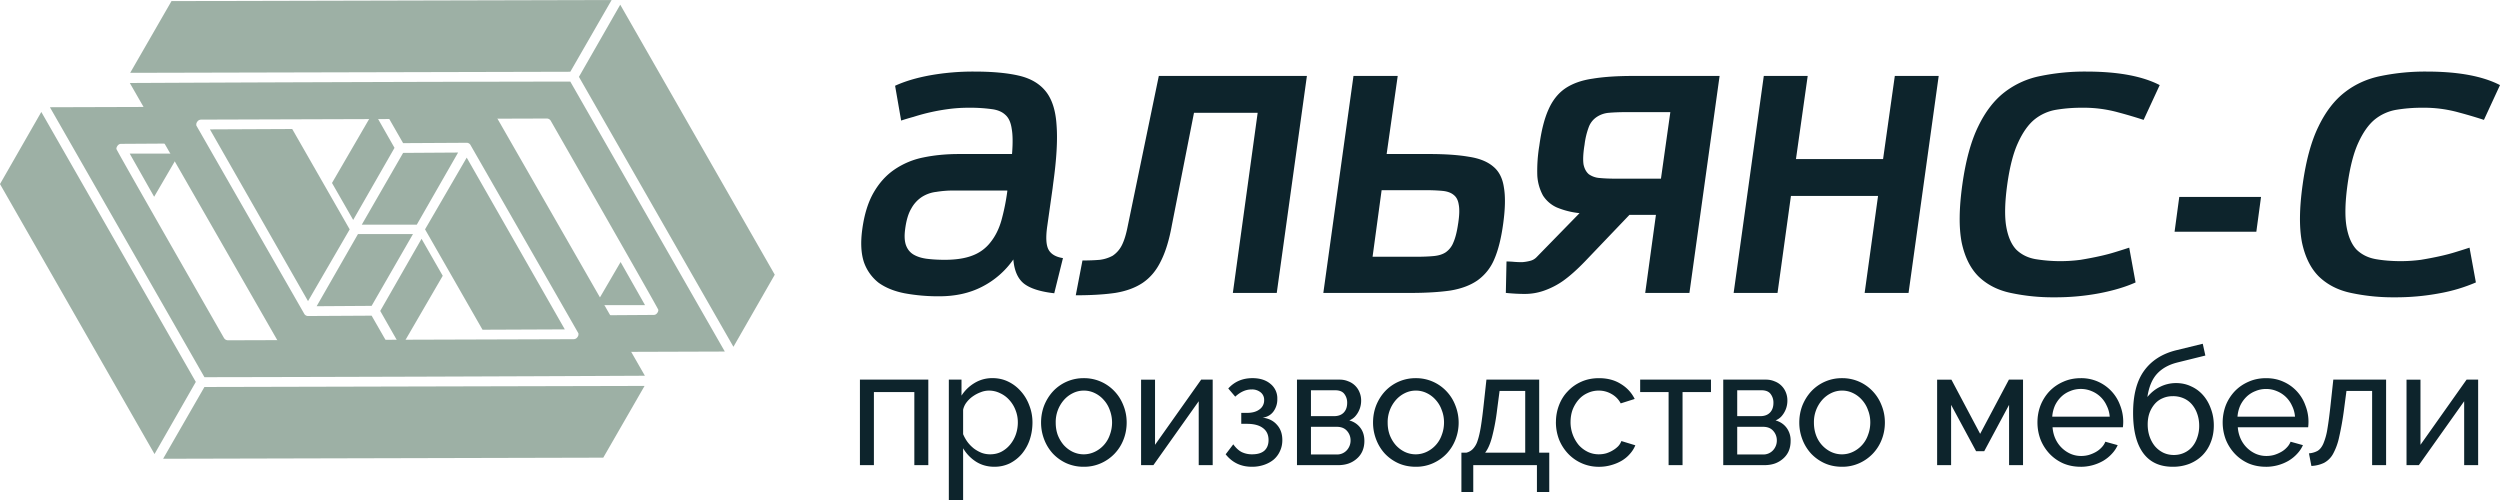<svg width="105" height="21" fill="none" xmlns="http://www.w3.org/2000/svg"><path d="M44.278 12.317c-.591-.067-1.018-.204-1.28-.412-.254-.208-.4-.544-.437-1.008a3.592 3.592 0 01-1.322 1.15c-.517.265-1.112.397-1.788.397a7.736 7.736 0 01-1.463-.127c-.432-.086-.793-.232-1.084-.44a1.883 1.883 0 01-.619-.866c-.122-.37-.145-.828-.07-1.377.084-.624.244-1.14.478-1.547.235-.407.526-.729.873-.965a3.3 3.3 0 011.224-.511c.46-.095.957-.142 1.492-.142h2.223c.037-.454.033-.809-.014-1.064-.038-.265-.127-.46-.267-.582-.141-.133-.338-.213-.591-.242a6.665 6.665 0 00-.957-.056c-.282 0-.563.018-.845.056a8.447 8.447 0 00-1.463.327c-.207.057-.38.109-.52.156l-.254-1.462c.413-.19.905-.336 1.477-.44a10.304 10.304 0 011.844-.156c.76 0 1.383.057 1.871.17.498.114.877.336 1.14.667.263.331.413.805.45 1.42.047.615 0 1.424-.14 2.427l-.028.227-.225 1.59c-.066.463-.047.79.056.979.103.189.305.307.605.354l-.366 1.477zm-1.97-4.315H40.07a4.49 4.49 0 00-.746.057 1.43 1.43 0 00-.605.213 1.36 1.36 0 00-.45.496c-.123.208-.207.497-.254.866-.038.284-.023.511.042.681.066.17.174.298.324.384.15.085.333.142.549.17.225.028.473.043.745.043.479 0 .873-.062 1.182-.185a1.71 1.71 0 00.746-.554c.197-.246.347-.544.45-.894a9.04 9.04 0 00.254-1.249v-.028zm9.472 4.3l1.042-7.565h-2.674L49.22 9.45c-.112.624-.267 1.13-.464 1.518-.188.388-.44.691-.76.909-.31.208-.694.35-1.154.425-.46.067-1.013.1-1.66.1l.281-1.462c.282 0 .525-.01.732-.028a1.53 1.53 0 00.535-.17 1.14 1.14 0 00.38-.427c.103-.198.187-.468.253-.809L48.67 3.19h6.22l-1.266 9.112H51.78zm9.47-2.966c.048-.322.052-.572.015-.752-.028-.18-.099-.312-.211-.398-.113-.094-.272-.151-.479-.17a7.857 7.857 0 00-.732-.028h-1.815l-.38 2.796h1.816c.29 0 .539-.01.745-.029.207-.019.376-.07.507-.156a.895.895 0 00.324-.411c.084-.19.15-.445.197-.767l.014-.085zm-5.67 2.966l1.266-9.112h1.858l-.465 3.279h1.787c.666 0 1.22.038 1.66.114.442.066.784.203 1.028.411.244.199.394.492.45.88.066.379.057.88-.028 1.505-.084.624-.21 1.13-.38 1.518a2.063 2.063 0 01-.703.88c-.3.208-.68.35-1.14.426-.46.066-1.023.1-1.689.1H55.58zm13.519 0l.45-3.278h-1.112l-1.871 1.958c-.338.35-.648.625-.93.824a3.3 3.3 0 01-.815.411 2.413 2.413 0 01-.774.128c-.253 0-.52-.014-.802-.043l.028-1.32c.094 0 .197.005.31.015.121.01.239.014.351.014.122-.01.235-.029.338-.057a.555.555 0 00.253-.142l1.816-1.86a3.364 3.364 0 01-.957-.24 1.349 1.349 0 01-.577-.497 1.995 1.995 0 01-.24-.838 6.4 6.4 0 01.085-1.263c.084-.624.211-1.126.38-1.504.169-.388.403-.686.704-.894.309-.209.694-.346 1.153-.412.46-.076 1.023-.114 1.689-.114h3.645l-1.267 9.112H69.1zm-2.561-6.145c-.047.321-.057.572-.029.752.038.18.113.317.226.412a.901.901 0 00.464.156c.197.019.445.028.746.028h1.815l.394-2.796h-1.815c-.3 0-.554.01-.76.028a1.077 1.077 0 00-.507.17.88.88 0 00-.337.412 3.19 3.19 0 00-.183.753l-.014.085zm11.777 6.145l.563-4.073h-3.659l-.563 4.073h-1.843l1.266-9.112h1.844l-.493 3.492h3.659l.493-3.492h1.843l-1.266 9.112h-1.844zm11.38-.44c-.423.19-.93.341-1.52.455a9.91 9.91 0 01-1.872.17 8.463 8.463 0 01-1.857-.185c-.535-.113-.98-.34-1.337-.68-.347-.341-.587-.82-.718-1.434-.122-.625-.112-1.439.028-2.442.141-1.003.362-1.812.662-2.427.3-.624.67-1.107 1.111-1.447a3.597 3.597 0 011.52-.682 9.258 9.258 0 011.914-.184c1.323 0 2.35.19 3.082.568l-.676 1.461a20.21 20.21 0 00-1.055-.312 5.437 5.437 0 00-1.534-.198 6.52 6.52 0 00-1.084.085 1.964 1.964 0 00-.914.411c-.263.218-.493.544-.69.98-.197.425-.347 1.007-.45 1.745-.103.748-.117 1.34-.042 1.775.075.425.215.747.422.965.216.208.483.34.802.397a6.482 6.482 0 001.9.029c.29-.048.563-.1.816-.157a7.89 7.89 0 00.69-.184c.215-.066.393-.123.534-.17l.267 1.461zm1.637-2.129l.197-1.461h3.434l-.197 1.461h-3.434zm12.655 2.129a6.93 6.93 0 01-1.52.455 9.91 9.91 0 01-1.871.17 8.465 8.465 0 01-1.858-.185c-.535-.113-.98-.34-1.337-.68-.347-.341-.586-.82-.717-1.434-.122-.625-.113-1.439.028-2.442.14-1.003.36-1.812.661-2.427.3-.624.67-1.107 1.112-1.447.44-.341.947-.568 1.52-.682a9.248 9.248 0 011.913-.184c1.323 0 2.35.19 3.082.568l-.675 1.461a20.476 20.476 0 00-1.056-.312 5.433 5.433 0 00-1.534-.198 6.54 6.54 0 00-1.083.085 1.962 1.962 0 00-.915.411c-.262.218-.492.544-.69.98-.196.425-.346 1.007-.45 1.745-.103.748-.117 1.34-.042 1.775.075.425.216.747.422.965.216.208.483.34.802.397.319.057.671.085 1.056.085.281 0 .563-.019.844-.056.291-.048.563-.1.816-.157.254-.056.483-.118.69-.184.216-.066.394-.123.535-.17l.267 1.461zm-64.998 7.673h-.587v-3.068h-1.698v3.069h-.587v-3.592h2.872v3.591zm2.779.069c-.296 0-.557-.073-.785-.22a1.677 1.677 0 01-.532-.557V21h-.6v-5.057h.532v.674c.141-.22.323-.396.546-.53.227-.137.477-.206.75-.206.246 0 .47.05.675.152.205.1.382.238.532.412.15.17.266.367.348.592.087.225.13.459.13.702 0 .257-.039.5-.116.73a1.866 1.866 0 01-.328.59c-.14.166-.309.299-.504.4a1.446 1.446 0 01-.648.144zm-.184-.523c.177 0 .336-.036.477-.11a1.19 1.19 0 00.368-.302 1.39 1.39 0 00.24-.434c.054-.16.08-.325.08-.495a1.37 1.37 0 00-.095-.51 1.335 1.335 0 00-.259-.426 1.152 1.152 0 00-.389-.289 1.045 1.045 0 00-.477-.11.94.94 0 00-.341.069 1.402 1.402 0 00-.328.172c-.1.069-.188.154-.266.255a.767.767 0 00-.143.31v1.024c.05.12.114.232.191.337.077.101.166.19.266.269.1.073.207.133.32.178.114.042.233.062.355.062zm3.936.523a1.76 1.76 0 01-.737-.151 1.808 1.808 0 01-.566-.406 1.86 1.86 0 01-.362-.592 1.958 1.958 0 01-.13-.708c0-.253.044-.491.13-.716.09-.224.214-.422.368-.591a1.748 1.748 0 011.296-.557 1.748 1.748 0 011.296.557c.16.17.282.366.369.591.09.225.136.463.136.716 0 .247-.043.484-.13.708a1.786 1.786 0 01-.941.997 1.718 1.718 0 01-.73.152zm-1.18-1.85c0 .188.029.362.088.522.064.161.148.3.252.42.11.12.234.213.376.282a1.072 1.072 0 00.92 0 1.22 1.22 0 00.635-.708 1.475 1.475 0 000-1.046 1.244 1.244 0 00-.253-.427 1.171 1.171 0 00-.382-.289 1.028 1.028 0 00-.457-.103c-.163 0-.318.037-.463.11a1.197 1.197 0 00-.376.29 1.408 1.408 0 00-.34.949zm4.171.928l1.938-2.738h.484v3.591h-.587v-2.683l-1.903 2.683h-.518v-3.59h.586v2.737zm3.076-2.366c.264-.29.602-.434 1.016-.434.314 0 .566.08.757.241a.774.774 0 01.287.633.85.85 0 01-.17.537.638.638 0 01-.45.247c.258.032.46.133.606.303.15.165.225.378.225.64 0 .165-.031.316-.095.454a1.01 1.01 0 01-.26.358c-.113.096-.25.172-.409.227a1.536 1.536 0 01-.518.082c-.455 0-.82-.174-1.098-.523l.32-.42c.105.147.22.255.348.324a.989.989 0 00.45.096c.219 0 .387-.05.505-.15.118-.106.178-.256.178-.448 0-.22-.078-.388-.232-.502-.155-.12-.38-.18-.676-.18h-.238v-.46h.238c.223 0 .398-.048.526-.145a.46.46 0 00.197-.392.395.395 0 00-.143-.323.575.575 0 00-.389-.124c-.236 0-.463.1-.682.303l-.293-.344zm4.68-.372c.128 0 .246.023.355.069a.811.811 0 01.477.461.876.876 0 01.069.35.985.985 0 01-.266.681.68.68 0 01-.232.152c.195.055.35.159.464.31.113.147.17.332.17.557 0 .151-.027.291-.082.42a.888.888 0 01-.232.316 1.046 1.046 0 01-.348.207c-.131.046-.28.069-.443.069h-1.726v-3.592h1.794zm-.239 1.534c.173 0 .308-.048.403-.144.1-.101.15-.239.15-.413a.593.593 0 00-.116-.371c-.077-.106-.207-.159-.389-.159H55.06v1.087h.968zm.103 1.61a.553.553 0 00.43-.172.601.601 0 00.163-.42.588.588 0 00-.15-.398c-.1-.115-.243-.172-.43-.172H55.06v1.162h1.07zm3.331.516c-.268 0-.514-.05-.737-.151a1.806 1.806 0 01-.566-.406 1.86 1.86 0 01-.361-.592 1.958 1.958 0 01-.13-.708c0-.253.043-.491.13-.716.09-.224.213-.422.368-.591a1.75 1.75 0 011.296-.557 1.749 1.749 0 011.296.557c.16.17.282.366.368.591a1.958 1.958 0 01.007 1.424c-.086.225-.21.422-.368.592-.16.17-.35.305-.573.406a1.718 1.718 0 01-.73.151zm-1.18-1.85c0 .188.03.362.089.522.063.161.147.3.252.42.109.12.234.213.375.282a1.072 1.072 0 00.92 0 1.22 1.22 0 00.635-.708c.064-.165.096-.342.096-.53 0-.184-.032-.356-.096-.516a1.245 1.245 0 00-.252-.427 1.173 1.173 0 00-.382-.289 1.028 1.028 0 00-.457-.103c-.164 0-.318.037-.464.11a1.196 1.196 0 00-.375.29 1.408 1.408 0 00-.341.949zm3.097 1.259h.205a.567.567 0 00.272-.152.865.865 0 00.198-.337c.055-.156.102-.36.143-.612.041-.257.082-.578.123-.963l.11-1.005h2.216v3.069h.423v1.65h-.518v-1.128h-2.674v1.129h-.498v-1.651zm2.68 0v-2.594h-1.077l-.102.777a8.468 8.468 0 01-.219 1.177c-.077.284-.173.497-.286.64h1.685zm1.29-1.28c0-.252.043-.49.13-.716.086-.224.208-.42.368-.584.159-.17.348-.303.566-.4.223-.1.47-.15.743-.15.355 0 .66.08.914.24.26.156.455.367.587.633l-.587.186a.959.959 0 00-.382-.392 1.056 1.056 0 00-.545-.145c-.164 0-.319.035-.464.103-.146.065-.27.156-.375.276a1.43 1.43 0 00-.253.42c-.059.16-.088.336-.088.529a1.503 1.503 0 00.348.963c.109.12.234.213.375.282.145.069.3.103.463.103.105 0 .207-.013.307-.04.105-.033.198-.074.28-.125a1.07 1.07 0 00.225-.172.633.633 0 00.137-.22l.586.179a1.239 1.239 0 01-.232.365c-.095.11-.209.204-.34.282-.133.078-.28.14-.444.185-.16.046-.328.07-.505.07a1.764 1.764 0 01-1.31-.558 1.895 1.895 0 01-.375-.592 2.039 2.039 0 01-.13-.722zm5.318 1.802h-.586v-3.068h-1.194v-.523h2.974v.523h-1.194v3.069zm3.503-3.591c.127 0 .246.023.355.069a.813.813 0 01.478.461.876.876 0 01.067.35.98.98 0 01-.266.681.68.68 0 01-.231.152c.195.055.35.159.463.31a.88.88 0 01.17.557c0 .151-.026.291-.08.42a.89.89 0 01-.233.316 1.047 1.047 0 01-.348.207c-.132.046-.28.069-.443.069h-1.726v-3.592h1.794zm-.239 1.534c.173 0 .307-.048.403-.144.1-.101.15-.239.15-.413a.593.593 0 00-.116-.371c-.077-.106-.207-.159-.389-.159h-1.016v1.087h.968zm.103 1.61a.552.552 0 00.43-.172.601.601 0 00.163-.42.589.589 0 00-.15-.398c-.1-.115-.243-.172-.43-.172h-1.084v1.162h1.07zm3.331.516c-.269 0-.514-.05-.737-.151a1.807 1.807 0 01-.566-.406 1.86 1.86 0 01-.362-.592 1.958 1.958 0 01-.13-.708c0-.253.044-.491.13-.716.091-.224.214-.422.369-.591a1.748 1.748 0 011.296-.557 1.748 1.748 0 011.296.557c.159.17.282.366.368.591.091.225.136.463.136.716 0 .247-.043.484-.13.708a1.786 1.786 0 01-.941.997 1.718 1.718 0 01-.73.152zm-1.18-1.85c0 .188.03.362.088.522a1.247 1.247 0 00.627.702 1.072 1.072 0 00.922 0 1.22 1.22 0 00.634-.708c.064-.165.096-.342.096-.53 0-.184-.032-.356-.096-.516a1.244 1.244 0 00-.252-.427 1.172 1.172 0 00-.382-.289 1.028 1.028 0 00-.457-.103 1.02 1.02 0 00-.464.11 1.197 1.197 0 00-.375.29 1.405 1.405 0 00-.341.949zm6.981.467l1.208-2.277h.593v3.591h-.586v-2.531l-1.044 1.947h-.341l-1.05-1.947v2.531h-.587v-3.59h.6l1.207 2.276zm4.222 1.383c-.269 0-.514-.048-.737-.144a1.786 1.786 0 01-.573-.406 1.894 1.894 0 01-.375-.592c-.087-.23-.13-.47-.13-.722s.043-.49.13-.716c.09-.224.216-.422.375-.591.164-.17.357-.303.58-.4.222-.1.468-.15.736-.15a1.73 1.73 0 011.651 1.141 1.867 1.867 0 01.116.922h-2.954c.014.18.055.342.123.489a1.257 1.257 0 00.635.626c.14.06.288.09.443.09.11 0 .216-.014.32-.042.105-.032.203-.073.294-.124.09-.05.17-.112.239-.186a.734.734 0 00.163-.247l.519.144c-.06.133-.141.255-.246.365-.1.11-.218.206-.355.289a1.886 1.886 0 01-.955.255zm1.22-2.105a1.236 1.236 0 00-.13-.468 1.172 1.172 0 00-.633-.605 1.144 1.144 0 00-.45-.09c-.16 0-.31.03-.45.09a1.118 1.118 0 00-.376.24 1.27 1.27 0 00-.26.365 1.412 1.412 0 00-.115.468h2.415zm2.823-2.27c-.355.091-.634.25-.839.474-.204.225-.339.549-.402.97.159-.192.34-.337.546-.433.204-.1.425-.151.661-.151.227 0 .437.046.628.137.195.087.363.211.504.372.141.16.25.35.328.57.082.216.123.45.123.703 0 .256-.044.493-.13.708a1.564 1.564 0 01-.348.544c-.15.151-.332.27-.546.357a1.9 1.9 0 01-.702.124c-.546 0-.96-.192-1.242-.578-.281-.385-.422-.947-.422-1.685 0-.748.152-1.335.456-1.761.31-.432.758-.72 1.344-.867l1.126-.275.109.495-1.194.296zm-1.228 2.6c0 .184.028.354.082.51.055.155.13.29.225.405.1.115.216.204.348.269.137.064.284.096.444.096.154 0 .297-.03.43-.09a.954.954 0 00.334-.247c.095-.11.168-.241.218-.392a1.47 1.47 0 00.082-.496c0-.183-.028-.35-.082-.502a1.212 1.212 0 00-.225-.399.967.967 0 00-.348-.255 1.112 1.112 0 00-.45-.089c-.16 0-.305.03-.437.09a.897.897 0 00-.327.24 1.23 1.23 0 00-.219.379c-.05.142-.075.302-.075.481zm4.965 1.775c-.268 0-.514-.048-.737-.144a1.784 1.784 0 01-.572-.406 1.895 1.895 0 01-.376-.592 2.043 2.043 0 010-1.438 1.88 1.88 0 01.376-.591c.163-.17.357-.303.58-.4.222-.1.468-.15.736-.15.268 0 .511.05.73.15a1.708 1.708 0 01.92.991 1.867 1.867 0 01.117.922h-2.954a1.4 1.4 0 00.123.489 1.255 1.255 0 00.634.626c.141.06.289.09.444.09.109 0 .216-.014.32-.042a1.45 1.45 0 00.293-.124.953.953 0 00.24-.186.732.732 0 00.163-.247l.518.144c-.059.133-.14.255-.245.365-.1.11-.218.206-.355.289a1.886 1.886 0 01-.955.255zM96.39 17.5a1.232 1.232 0 00-.13-.468 1.172 1.172 0 00-.634-.605 1.13 1.13 0 00-.45-.09c-.16 0-.31.03-.45.09a1.12 1.12 0 00-.375.24 1.27 1.27 0 00-.26.365 1.414 1.414 0 00-.116.468h2.415zm.586 1.54a.889.889 0 00.361-.103c.1-.06.182-.163.246-.31a2.67 2.67 0 00.17-.626c.046-.27.091-.621.137-1.052l.109-1.005h2.217v3.591h-.587V16.42h-1.078l-.102.777a12.44 12.44 0 01-.204 1.156 2.57 2.57 0 01-.26.716.94.94 0 01-.375.371 1.378 1.378 0 01-.532.13l-.102-.529zm4.684-.358l1.937-2.738h.485v3.591h-.587v-2.683l-1.903 2.683h-.518v-3.59h.586v2.737z" fill="#0D242C"/><path d="M15.97 13.059l1.735-3.029.89 1.553-1.75 3.013-.875-1.537zm-2.671-.198l1.735-3.029h2.31l-1.736 3.014-2.309.015zM8.817 5.434l3.456-.016 2.414 4.216-1.75 3.014-4.12-7.214zm16.192 7.381l1.056-1.81 1.026 1.81H25.01zM5.467 3.06L7.203.046 25.688 0l-1.735 3.014-18.486.045zm18.848.168L26.05.197l6.49 11.34-1.736 3.029-6.49-11.34zm-18.863.258c6.167-.03 12.334-.05 18.5-.06l6.49 11.339-4.543.015-.89-1.537 2.445-.016c.07 0 .125-.035.166-.106a.19.19 0 00.03-.107c0-.03-1.504-2.673-4.512-7.93a.195.195 0 00-.181-.106l-14.502.046c-.08 0-.14.035-.181.106a.165.165 0 00-.03.092v.045c.01.02 1.519 2.654 4.527 7.9.03.06.08.096.15.106l2.687-.015.89 1.552-4.542.016-6.504-11.34z" fill="#9DB0A5"/><path d="M16.57 6.209l-1.736 3.029-.89-1.553 1.75-3.013.875 1.537zm2.67.198l-1.735 3.029h-2.31l1.736-3.014 2.309-.015zm4.482 7.427l-3.456.015-2.414-4.216 1.75-3.013 4.12 7.214zM7.53 6.452L6.474 8.264 5.448 6.452H7.53zm19.542 9.757l-1.735 3.013-18.486.046 1.735-3.014 18.486-.045zM8.224 16.04L6.49 19.07 0 7.73l1.735-3.028 6.49 11.34zm18.863-.259c-6.167.03-12.334.051-18.5.061L2.096 4.504 6.64 4.49l.89 1.537-2.445.015c-.07 0-.125.036-.166.107a.189.189 0 00-.03.107c0 .03 1.504 2.673 4.512 7.93.04.07.1.106.181.106l14.502-.046c.08 0 .14-.035.181-.106.02-.03.03-.061.03-.092v-.045c-.01-.02-1.519-2.654-4.527-7.9a.188.188 0 00-.15-.106l-2.687.015-.89-1.552 4.542-.016 6.504 11.34z" fill="#9DB0A5"/></svg>